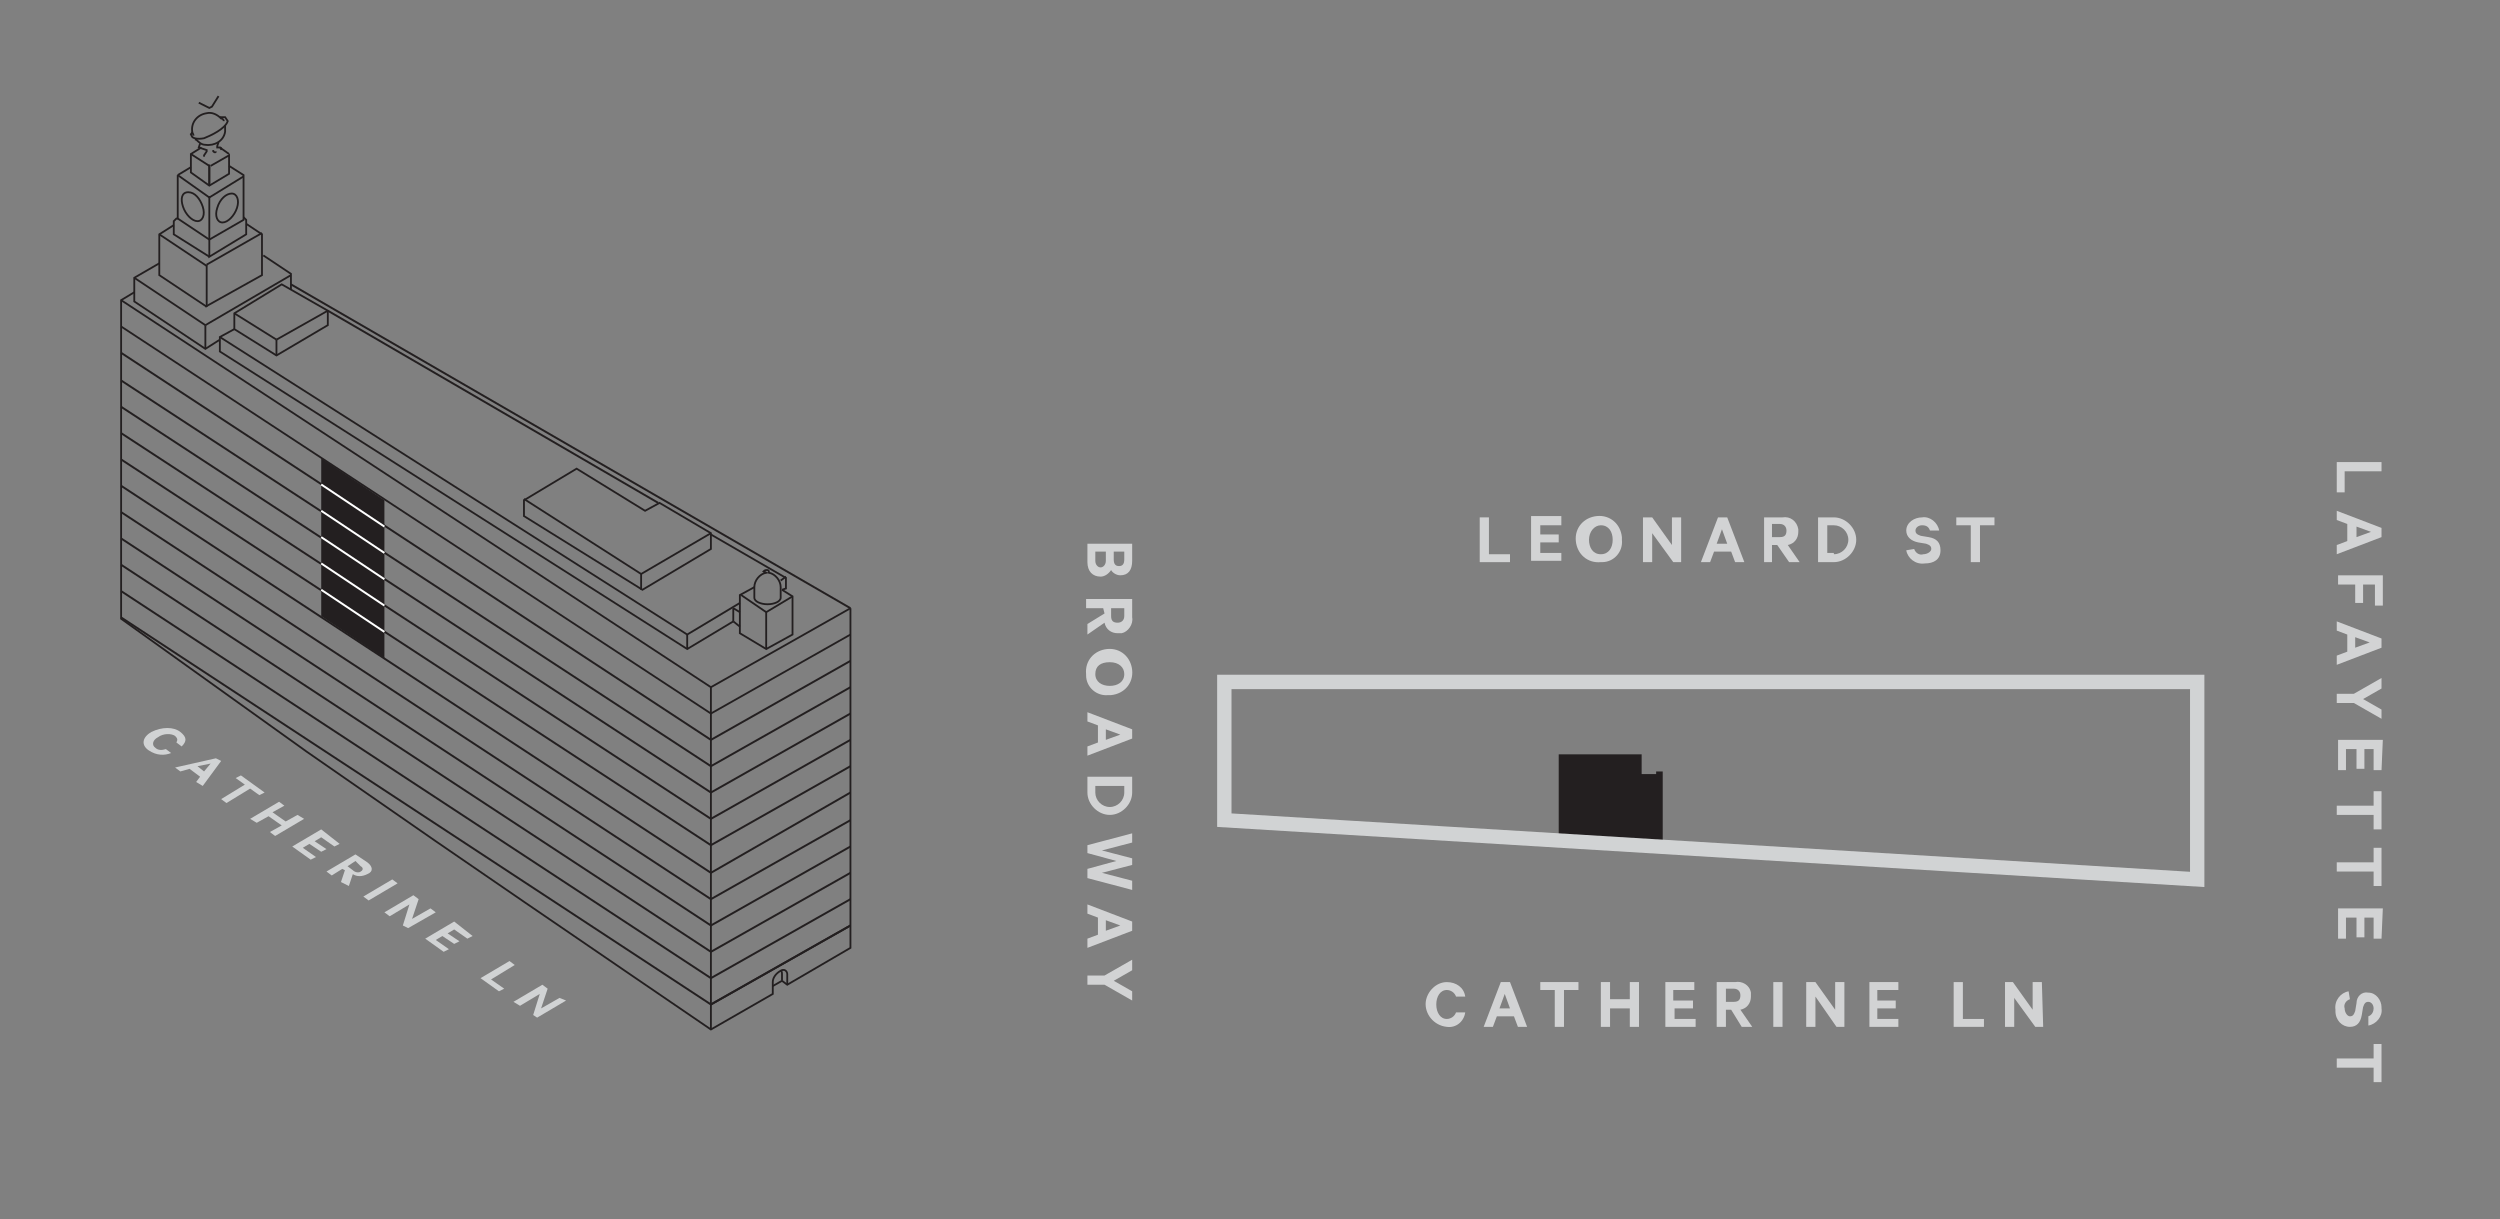 <?xml version="1.0" encoding="utf-8"?>
<!-- Generator: Adobe Illustrator 23.0.0, SVG Export Plug-In . SVG Version: 6.00 Build 0)  -->
<svg version="1.1" id="Layer_1" xmlns="http://www.w3.org/2000/svg" xmlns:xlink="http://www.w3.org/1999/xlink" x="0px" y="0px"
	 viewBox="0 0 189.9 92.6" style="enable-background:new 0 0 189.9 92.6;" xml:space="preserve">
<rect x="0" y="0" width="189.9" height="92.6" fill="#808080" stroke="none"/>
<style type="text/css">
	.st0{fill:#D2D3D4;}
	.st1{fill:#231F20;}
	.st2{clip-path:url(#SVGID_2_);}
	.st3{fill:none;stroke:#D1D3D4;stroke-width:1.09;stroke-miterlimit:10;}
	.st4{clip-path:url(#SVGID_4_);}
	.st5{fill:none;stroke:#231F20;stroke-width:0.15;stroke-miterlimit:10;}
	.st6{enable-background:new    ;}
	.st7{fill:#D1D3D4;}
	.st8{fill:none;stroke:#231F20;stroke-width:0.14;stroke-miterlimit:10;}
	.st9{clip-path:url(#SVGID_6_);}
	.st10{clip-path:url(#SVGID_8_);}
	.st11{clip-path:url(#SVGID_10_);}
	.st12{clip-path:url(#SVGID_12_);}
	.st13{clip-path:url(#SVGID_14_);}
	.st14{fill:none;stroke:#FFFFFF;stroke-width:0.15;stroke-miterlimit:10;}
</style>
<title>residence_L_7-12_key_horizontal</title>
<g>
	<g>
		<path class="st0" d="M83.6,43.8c-0.6,0-1-0.4-1-1.1v-1.4H86v1.3c0,0.7-0.3,1.1-0.9,1.1c-0.3,0-0.6-0.2-0.7-0.4
			C84.2,43.6,83.9,43.8,83.6,43.8z M83.2,41.9v0.7c0,0.3,0.2,0.5,0.4,0.5s0.4-0.2,0.4-0.5v-0.7H83.2z M84.6,42.5
			c0,0.3,0.1,0.5,0.4,0.5s0.4-0.2,0.4-0.5v-0.6h-0.8V42.5z"/>
		<path class="st0" d="M83.8,46.2h-1.3v-0.7H86v1.4c0.1,0.5-0.3,1.1-0.8,1.2c-0.1,0-0.2,0-0.3,0c-0.5,0-0.9-0.3-1-0.8l-1.3,0.9v-0.8
			l1.3-0.8L83.8,46.2z M84.4,46.2v0.6c0,0.4,0.2,0.5,0.5,0.5s0.5-0.2,0.5-0.5v-0.6H84.4z"/>
		<path class="st0" d="M82.5,51.2c-0.1-1,0.6-1.8,1.6-1.9c1-0.1,1.8,0.6,1.9,1.6s-0.6,1.8-1.6,1.9c-0.1,0-0.1,0-0.2,0
			c-0.9,0.1-1.7-0.6-1.7-1.5C82.5,51.3,82.5,51.3,82.5,51.2z M85.4,51.2c0-0.5-0.4-0.9-1.1-0.9s-1.1,0.3-1.1,0.9s0.5,0.9,1.1,0.9
			S85.4,51.8,85.4,51.2z"/>
		<path class="st0" d="M86,56.1l-3.4,1.3v-0.7l0.8-0.3v-1.3l-0.8-0.3v-0.7l3.4,1.3V56.1z M84,55.4v0.8l1.1-0.4L84,55.4z"/>
		<path class="st0" d="M86,59v1.2c0,0.9-0.8,1.7-1.7,1.7c-0.9,0-1.7-0.8-1.7-1.7V59H86z M83.2,60.2c0,0.6,0.5,1.1,1.1,1.1
			c0.6,0,1.1-0.5,1.1-1.1v-0.5h-2.2L83.2,60.2z"/>
		<path class="st0" d="M86,65.7l-2.3,0.6l2.3,0.6v0.7l-3.4-0.9V66l2.2-0.6l-2.2-0.6v-0.6l3.4-0.9V64l-2.3,0.6l2.3,0.6V65.7z"/>
		<path class="st0" d="M86,70.7L82.6,72v-0.7l0.8-0.3v-1.3l-0.8-0.3v-0.7L86,70V70.7z M84,69.9v0.8l1.1-0.4L84,69.9z"/>
		<path class="st0" d="M86,75.3v0.7l-2.1-1.2h-1.3v-0.7h1.3l2.1-1.2v0.8l-1.4,0.8L86,75.3z"/>
		<path class="st0" d="M180.9,35.1v0.7h-2.8v1.6h-0.6v-2.3H180.9z"/>
		<path class="st0" d="M180.9,40.8l-3.4,1.3v-0.7l0.8-0.3v-1.3l-0.8-0.3v-0.7l3.4,1.3V40.8z M179,40v0.8l1.1-0.4L179,40z"/>
		<path class="st0" d="M177.6,43.7h3.4V46h-0.6v-1.6h-0.9v1.4h-0.6v-1.4h-1.3V43.7z"/>
		<path class="st0" d="M180.9,49.2l-3.4,1.3v-0.7l0.8-0.3v-1.3l-0.8-0.3v-0.7l3.4,1.3V49.2z M178.9,48.4v0.8l1.1-0.4L178.9,48.4z"/>
		<path class="st0" d="M180.9,53.9v0.7l-2.1-1.2h-1.3v-0.7h1.3l2.1-1.2v0.8l-1.4,0.8L180.9,53.9z"/>
		<path class="st0" d="M180.9,58.5h-0.6v-1.6h-0.7v1.5H179v-1.5h-0.8v1.6h-0.6v-2.3h3.4L180.9,58.5z"/>
		<path class="st0" d="M180.9,60.1V63h-0.6v-1.1h-2.8v-0.7h2.8v-1.1H180.9z"/>
		<path class="st0" d="M180.9,64.4v2.9h-0.6v-1.1h-2.8v-0.7h2.8v-1.1H180.9z"/>
		<path class="st0" d="M180.9,71.3h-0.6v-1.6h-0.7v1.5H179v-1.5h-0.8v1.6h-0.6V69h3.4L180.9,71.3z"/>
		<path class="st0" d="M178.5,75.9c-0.3,0.1-0.5,0.4-0.4,0.7c0,0.3,0.2,0.6,0.4,0.6s0.3-0.1,0.4-0.4l0.1-0.6c0-0.5,0.4-0.9,0.9-0.8
			c0.6,0,1,0.6,1,1.1c0,0,0,0,0,0.1c0.1,0.6-0.4,1.2-1,1.3v-0.7c0.3-0.1,0.4-0.4,0.4-0.6c0-0.3-0.2-0.5-0.4-0.5s-0.3,0.1-0.4,0.4
			l-0.1,0.6c-0.1,0.6-0.4,0.9-0.9,0.9c-0.6,0-1.1-0.5-1.1-1.2c0,0,0-0.1,0-0.1c-0.1-0.7,0.4-1.3,1-1.4L178.5,75.9L178.5,75.9z"/>
		<path class="st0" d="M180.9,79.3v2.9h-0.6v-1.1h-2.8v-0.7h2.8v-1.1H180.9z"/>
		<path class="st0" d="M112.4,39.3h0.7v2.8h1.6v0.6h-2.3V39.3z"/>
		<path class="st0" d="M118.6,39.3v0.6H117v0.7h1.4v0.6H117v0.8h1.6v0.6h-2.3v-3.4H118.6z"/>
		<path class="st0" d="M121.6,42.7c-1,0.1-1.8-0.6-1.9-1.6c-0.1-1,0.6-1.8,1.6-1.9c1-0.1,1.8,0.6,1.9,1.6c0,0.1,0,0.1,0,0.2
			c0.1,0.9-0.6,1.7-1.5,1.7C121.7,42.7,121.7,42.7,121.6,42.7z M121.6,39.9c-0.5,0-0.9,0.5-0.9,1.1s0.3,1.1,0.9,1.1s0.9-0.5,0.9-1.1
			S122.2,39.9,121.6,39.9z"/>
		<path class="st0" d="M127.7,42.7h-0.6l-1.6-2.2v2.2h-0.7v-3.4h0.7l1.5,2.1v-2.1h0.7L127.7,42.7z"/>
		<path class="st0" d="M131.2,39.3l1.3,3.4h-0.7l-0.3-0.8h-1.3l-0.3,0.8h-0.7l1.3-3.4H131.2z M130.4,41.3h0.8l-0.4-1.1L130.4,41.3z"
			/>
		<path class="st0" d="M134.6,41.4v1.3H134v-3.4h1.4c0.6-0.1,1.1,0.3,1.2,0.9c0,0.1,0,0.1,0,0.2c0,0.5-0.3,0.9-0.8,1l0.9,1.3h-0.8
			l-0.9-1.3H134.6z M134.6,40.8h0.6c0.4,0,0.5-0.2,0.5-0.5s-0.2-0.5-0.5-0.5h-0.6V40.8z"/>
		<path class="st0" d="M138.1,39.3h1.2c0.9,0,1.7,0.8,1.7,1.7c0,0.9-0.8,1.7-1.7,1.7h-1.2V39.3z M139.3,42.1c0.6,0,1.1-0.5,1.1-1.1
			c0-0.6-0.5-1.1-1.1-1.1h-0.5v2.1H139.3z"/>
		<path class="st0" d="M145.4,41.7c0.1,0.3,0.4,0.5,0.7,0.4c0.3,0,0.6-0.2,0.6-0.4s-0.1-0.3-0.4-0.4l-0.6-0.1
			c-0.5-0.1-0.9-0.4-0.9-0.9c0-0.6,0.6-1,1.2-1c0,0,0,0,0,0c0.6-0.1,1.2,0.4,1.3,1h-0.7c-0.1-0.3-0.3-0.4-0.6-0.4
			c-0.3,0-0.5,0.2-0.5,0.4s0.1,0.3,0.4,0.4l0.6,0.1c0.6,0.1,0.9,0.4,0.9,1c0,0.7-0.5,1-1.2,1c-0.7,0.1-1.3-0.4-1.4-1L145.4,41.7z"/>
		<path class="st0" d="M148.6,39.3h2.9v0.6h-1.1v2.8h-0.7v-2.8h-1.1V39.3z"/>
		<path class="st0" d="M109.9,74.6c0.7,0,1.3,0.4,1.4,1.1h-0.7c-0.1-0.3-0.4-0.5-0.7-0.5c-0.5,0-0.8,0.5-0.8,1.1s0.3,1.1,0.8,1.1
			c0.3,0,0.6-0.2,0.7-0.5h0.7c-0.1,0.7-0.7,1.2-1.4,1.1c-1-0.1-1.7-1-1.6-1.9C108.4,75.3,109.1,74.6,109.9,74.6L109.9,74.6z"/>
		<path class="st0" d="M114.7,74.6l1.3,3.4h-0.7l-0.3-0.8h-1.3l-0.3,0.8h-0.7l1.3-3.4H114.7z M113.9,76.6h0.8l-0.4-1.1L113.9,76.6z"
			/>
		<path class="st0" d="M117,74.6h2.9v0.6h-1.1V78h-0.7v-2.8H117V74.6z"/>
		<path class="st0" d="M124.5,74.6V78h-0.7v-1.4h-1.5V78h-0.7v-3.4h0.7v1.3h1.5v-1.3H124.5z"/>
		<path class="st0" d="M128.7,74.6v0.6h-1.6V76h1.5v0.6h-1.4v0.8h1.6V78h-2.3v-3.4H128.7z"/>
		<path class="st0" d="M131.1,76.7V78h-0.7v-3.4h1.4c0.5-0.1,1.1,0.2,1.2,0.8c0,0.1,0,0.2,0,0.3c0,0.5-0.3,0.9-0.8,1l0.9,1.3h-0.8
			l-0.8-1.3L131.1,76.7z M131.1,76.1h0.6c0.4,0,0.5-0.2,0.5-0.5s-0.2-0.5-0.5-0.5h-0.6V76.1z"/>
		<path class="st0" d="M135.4,78h-0.7v-3.4h0.7V78z"/>
		<path class="st0" d="M140.1,78h-0.6l-1.6-2.3V78h-0.7v-3.4h0.7l1.5,2.1v-2.1h0.7L140.1,78z"/>
		<path class="st0" d="M144.2,74.6v0.6h-1.6V76h1.4v0.6h-1.4v0.8h1.6V78H142v-3.4H144.2z"/>
		<path class="st0" d="M148.4,74.6h0.7v2.8h1.6V78h-2.3V74.6z"/>
		<path class="st0" d="M155.2,78h-0.6l-1.6-2.2V78h-0.7v-3.4h0.6l1.5,2.1v-2.1h0.7L155.2,78L155.2,78z"/>
	</g>
	<g id="_4-6_H">
		<polygon class="st1" points="118.4,63.7 126.3,64.2 126.3,58.6 125.8,58.6 125.8,58.8 124.7,58.8 124.7,57.3 123.4,57.3 
			122.1,57.3 118.4,57.3 		"/>
		<g>
			<defs>
				<rect id="SVGID_1_" x="92.1" y="50.7" width="76.6" height="17.3"/>
			</defs>
			<clipPath id="SVGID_2_">
				<use xlink:href="#SVGID_1_"  style="overflow:visible;"/>
			</clipPath>
			<g class="st2">
				<polygon class="st3" points="166.9,51.8 166.9,66.8 93,62.3 93,51.8 				"/>
			</g>
		</g>
		<g>
			<defs>
				<rect id="SVGID_3_" x="4.4" y="6.9" width="61.4" height="73.7"/>
			</defs>
			<clipPath id="SVGID_4_">
				<use xlink:href="#SVGID_3_"  style="overflow:visible;"/>
			</clipPath>
			<g class="st4">
				<polyline class="st5" points="64.6,50.2 54,56.2 9.2,26.8 				"/>
				<polyline class="st5" points="64.6,52.2 54,58.2 9.2,28.9 				"/>
				<polyline class="st5" points="64.6,54.2 54,60.2 9.2,30.9 				"/>
				<polyline class="st5" points="64.6,56.2 54,62.2 9.2,32.9 				"/>
				<polyline class="st5" points="64.6,58.2 54,64.2 9.2,34.9 				"/>
				<polyline class="st5" points="64.6,60.2 54,66.3 9.2,36.9 				"/>
				<polyline class="st5" points="64.6,62.3 54,68.3 9.2,38.9 				"/>
				<polyline class="st5" points="64.6,64.3 54,70.3 9.2,40.9 				"/>
				<polyline class="st5" points="64.6,66.3 54,72.3 9.2,42.9 				"/>
				<polyline class="st5" points="64.6,68.3 54,74.3 9.2,44.9 				"/>
				<polyline class="st5" points="64.6,70.3 54,76.3 9.2,46.9 				"/>
				<line class="st5" x1="64.6" y1="70.3" x2="54" y2="76.3"/>
				<g class="st6">
					<path class="st7" d="M13.7,55.6c0.5,0.4,0.5,0.7,0.1,1.1l-0.4-0.3c0.1-0.2,0.1-0.3-0.1-0.5c-0.3-0.2-0.9-0.2-1.3,0.1
						c-0.4,0.2-0.5,0.6-0.2,0.8c0.2,0.2,0.5,0.2,0.8,0.1l0.4,0.3c-0.5,0.2-1.1,0.2-1.7-0.2c-0.6-0.4-0.5-1,0.2-1.4
						C12.3,55.2,13.2,55.2,13.7,55.6z"/>
				</g>
				<g class="st6">
					<path class="st7" d="M16.8,57.8l-1.4,1.9l-0.5-0.3l0.3-0.4l-0.8-0.6l-0.7,0.2l-0.4-0.3l3.1-0.7L16.8,57.8z M15,58.2l0.5,0.4
						L16,58L15,58.2z"/>
				</g>
				<g class="st6">
					<path class="st7" d="M18.3,58.9l1.8,1.3l-0.4,0.2L19,59.9L17.2,61l-0.4-0.3l1.8-1.1l-0.7-0.5L18.3,58.9z"/>
					<path class="st7" d="M23.1,62.2l-2.2,1.3l-0.4-0.3l0.9-0.5l-1-0.7l-0.9,0.5L19,62.2l2.2-1.3l0.4,0.3l-0.9,0.5l1,0.7l0.9-0.5
						L23.1,62.2z"/>
					<path class="st7" d="M25.8,64.1l-0.4,0.2l-1-0.7l-0.5,0.3l0.9,0.6l-0.4,0.2l-0.9-0.6L23,64.4l1,0.7l-0.4,0.2l-1.4-1l2.2-1.3
						L25.8,64.1z"/>
					<path class="st7" d="M26,66l-0.8,0.5l-0.4-0.3l2.2-1.3l0.9,0.6c0.4,0.3,0.5,0.7,0,0.9c-0.4,0.2-0.8,0.2-1.1,0l-0.3,0.9L25.9,67
						l0.3-0.9L26,66z M26.4,65.8l0.4,0.3c0.2,0.2,0.5,0.2,0.6,0.1c0.2-0.1,0.2-0.3,0-0.4L27,65.4L26.4,65.8z"/>
					<path class="st7" d="M28,68.4l-0.4-0.3l2.2-1.3l0.4,0.3L28,68.4z"/>
					<path class="st7" d="M31,70.5l-0.4-0.2l0.5-1.6l-1.5,0.9l-0.4-0.3l2.2-1.3l0.4,0.3l-0.5,1.5l1.4-0.8l0.4,0.3L31,70.5z"/>
					<path class="st7" d="M35.9,71.1l-0.4,0.2l-1-0.7L34,70.9l0.9,0.6l-0.4,0.2l-0.9-0.6l-0.5,0.3l1,0.7l-0.4,0.2l-1.4-1l2.2-1.3
						L35.9,71.1z"/>
					<path class="st7" d="M38.7,73l0.4,0.3l-1.8,1.1l1,0.7l-0.4,0.2l-1.4-1L38.7,73z"/>
				</g>
				<g class="st6">
					<path class="st7" d="M40.8,77.3l-0.3-0.2l0.5-1.6l-1.5,0.9L39,76.1l2.2-1.3l0.4,0.3l-0.5,1.5l1.4-0.8L43,76L40.8,77.3z"/>
				</g>
				<polyline class="st8" points="64.6,48.2 54,54.2 9.2,24.8 				"/>
				<line class="st8" x1="54" y1="52.2" x2="54" y2="78.2"/>
				<line class="st8" x1="59.4" y1="74.5" x2="58.7" y2="74.9"/>
				<polyline class="st8" points="59.4,74.5 59.8,74.8 64.6,72 64.6,46.2 				"/>
				<polyline class="st8" points="64.6,46.2 54,52.2 9.2,22.8 				"/>
				<g>
					<defs>
						<rect id="SVGID_5_" x="4.4" y="6.9" width="61.3" height="73.7"/>
					</defs>
					<clipPath id="SVGID_6_">
						<use xlink:href="#SVGID_5_"  style="overflow:visible;"/>
					</clipPath>
					<g class="st9">
						<path class="st8" d="M59.4,74.5V74c0-0.1,0-0.2-0.1-0.3"/>
						<path class="st8" d="M59.8,74.8V74c0-0.2-0.2-0.5-0.6-0.2c-0.3,0.2-0.5,0.5-0.5,0.8v0.9L54,78.2l-6.3-4.3l-7.9-5.4l-6.7-4.6
							l-9.8-6.8L9.2,47V22.8l1-0.6"/>
					</g>
				</g>
				<line class="st8" x1="55.7" y1="47.2" x2="55.7" y2="46.2"/>
				<line class="st8" x1="15.6" y1="24.7" x2="15.6" y2="26.5"/>
				<line class="st8" x1="55.7" y1="47.2" x2="56.2" y2="47.6"/>
				<line class="st8" x1="55.7" y1="46.2" x2="56.2" y2="46.5"/>
				<line class="st8" x1="15.9" y1="14" x2="15.9" y2="12.6"/>
				<line class="st8" x1="15.9" y1="14.1" x2="15.9" y2="12.5"/>
				<line class="st8" x1="15.7" y1="23.3" x2="15.7" y2="20.1"/>
				<polyline class="st8" points="16.7,25.8 15.6,26.5 10.2,22.9 10.2,21.1 12.1,20 				"/>
				<polyline class="st8" points="15.9,18.2 18.5,16.7 18.5,13.4 18.5,13.3 17.4,12.6 				"/>
				<g>
					<defs>
						<rect id="SVGID_7_" x="4.4" y="6.9" width="61.3" height="73.7"/>
					</defs>
					<clipPath id="SVGID_8_">
						<use xlink:href="#SVGID_7_"  style="overflow:visible;"/>
					</clipPath>
					<g class="st10">
						<path class="st8" d="M15.4,15.7c0.2,0.6,0,1.1-0.4,1.1s-0.9-0.5-1.1-1.1s-0.1-1.1,0.4-1.1S15.2,15.1,15.4,15.7z"/>
						<path class="st8" d="M16.5,15.8c-0.2,0.6,0,1.1,0.4,1.1s0.9-0.5,1.1-1.1s0-1.1-0.4-1.1S16.7,15.1,16.5,15.8z"/>
					</g>
				</g>
				<line class="st8" x1="15.7" y1="20.1" x2="19.9" y2="17.7"/>
				<line class="st8" x1="12.1" y1="17.8" x2="15.7" y2="20.2"/>
				<line class="st8" x1="10.2" y1="21.1" x2="15.6" y2="24.7"/>
				<polyline class="st8" points="18.5,16.5 18.7,16.7 18.7,17.8 18.7,17.8 15.9,19.5 15.9,19.4 15.9,14.9 				"/>
				<polyline class="st8" points="13.2,17.1 12.1,17.8 12.1,20.9 12.1,20.9 15.7,23.3 				"/>
				<polyline class="st8" points="20,19.4 22.1,20.8 22.1,22 				"/>
				<line class="st8" x1="15.9" y1="15" x2="18.5" y2="13.4"/>
				<line class="st8" x1="13.5" y1="13.3" x2="14.5" y2="12.7"/>
				<line class="st8" x1="13.5" y1="13.3" x2="15.9" y2="15"/>
				<polyline class="st8" points="18.7,17 19.9,17.8 19.9,17.8 19.9,20.8 19.9,20.9 15.6,23.3 				"/>
				<line class="st8" x1="14.5" y1="11.7" x2="15.9" y2="12.6"/>
				<line class="st8" x1="16.7" y1="11.2" x2="17.4" y2="11.7"/>
				<g>
					<defs>
						<rect id="SVGID_9_" x="4.4" y="6.9" width="61.3" height="73.7"/>
					</defs>
					<clipPath id="SVGID_10_">
						<use xlink:href="#SVGID_9_"  style="overflow:visible;"/>
					</clipPath>
					<g class="st11">
						<path class="st8" d="M14.6,10c0,0.1-0.1,0.2-0.1,0.2l0.1,0.2c0.1,0.1,0.4,0.2,0.9,0.1c0.5-0.2,1.6-0.7,1.8-1.3l-0.2-0.3
							c-0.1,0-0.2,0-0.4,0"/>
					</g>
				</g>
				<polyline class="st8" points="15.1,7.8 15.9,8.2 16.1,8.1 16.6,7.3 				"/>
				<g>
					<defs>
						<rect id="SVGID_11_" x="4.4" y="6.9" width="61.3" height="73.7"/>
					</defs>
					<clipPath id="SVGID_12_">
						<use xlink:href="#SVGID_11_"  style="overflow:visible;"/>
					</clipPath>
					<g class="st12">
						<path class="st8" d="M17.1,9.5c0,0.2,0,0.4,0,0.5c-0.1,0.7-0.8,1.1-1.5,1c0,0,0,0,0,0c-0.3,0-0.5-0.2-0.7-0.4h-0.1"/>
						<path class="st8" d="M14.7,10.3c0-0.1-0.1-0.2-0.1-0.3c-0.1-0.7,0.4-1.3,1.1-1.4c0,0,0,0,0,0c0.4-0.1,0.8,0.1,1.1,0.4
							C16.9,9,17,9.1,17,9.2"/>
						<path class="st8" d="M16.8,11.4c0,0,0-0.1,0-0.1c0,0,0-0.1-0.1-0.1c-0.1,0-0.1,0-0.2,0v-0.1l0.1-0.3"/>
						<path class="st8" d="M16.2,11.4c0,0,0,0.1,0,0.1c0.1,0.1,0.2,0.1,0.2,0c0,0,0,0,0,0"/>
					</g>
				</g>
				<polyline class="st8" points="15.5,11.9 15.5,11.8 15.7,11.5 15.7,11.4 15.4,11.3 15.1,11.2 15.2,10.9 				"/>
				<line class="st8" x1="13.5" y1="16.6" x2="15.9" y2="18.2"/>
				<polyline class="st8" points="15.9,19.5 13.2,17.8 13.2,17.7 13.2,16.8 13.2,16.8 13.4,16.6 13.5,16.6 13.5,13.3 				"/>
				<polyline class="st8" points="15.3,11.2 14.5,11.7 14.5,11.7 14.5,13.1 15.9,14.1 15.9,14.1 17.4,13.2 17.4,11.8 17.4,11.8 
					16,12.6 				"/>
				<line class="st8" x1="39.8" y1="37.9" x2="48.7" y2="43.6"/>
				<polyline class="st8" points="60.2,45.3 58.2,46.5 56.3,45.2 				"/>
				<line class="st8" x1="58.2" y1="49.3" x2="58.2" y2="46.5"/>
				<polyline class="st8" points="56.2,45.8 52.2,48.2 16.7,25.6 				"/>
				<line class="st5" x1="64.6" y1="46.2" x2="22.1" y2="21.6"/>
				<line class="st5" x1="50" y1="38.2" x2="24.9" y2="23.6"/>
				<line class="st8" x1="52.2" y1="49.3" x2="52.2" y2="48.2"/>
				<line class="st8" x1="48.7" y1="44.8" x2="48.7" y2="43.6"/>
				<polygon class="st8" points="54,40.5 54,41.7 48.8,44.8 39.8,39.2 39.8,38 43.8,35.6 49,38.8 50.1,38.2 				"/>
				<line class="st8" x1="54" y1="40.5" x2="48.7" y2="43.6"/>
				<line class="st8" x1="24.9" y1="23.6" x2="21" y2="25.8"/>
				<polygon class="st8" points="17.8,25 17.8,23.8 17.8,23.8 21.4,21.6 24.9,23.6 24.9,24.7 24.9,24.7 21,27 				"/>
				<polyline class="st8" points="55.7,47.2 52.2,49.3 16.7,26.7 16.7,26.7 16.7,25.6 17.8,25 				"/>
				<line class="st8" x1="21" y1="25.8" x2="17.8" y2="23.8"/>
				<line class="st8" x1="21" y1="27" x2="21" y2="25.8"/>
				<polyline class="st8" points="59.4,44.8 59.7,44.7 59.7,43.9 54,40.6 				"/>
				<line class="st8" x1="59.7" y1="43.8" x2="59.3" y2="44.1"/>
				<line class="st8" x1="22.1" y1="20.9" x2="15.6" y2="24.7"/>
				<polyline class="st8" points="57.3,44.6 56.2,45.2 56.2,48.1 58.2,49.3 60.2,48.2 60.2,45.3 59.4,44.8 				"/>
				<g>
					<defs>
						<rect id="SVGID_13_" x="4.4" y="6.9" width="61.3" height="73.7"/>
					</defs>
					<clipPath id="SVGID_14_">
						<use xlink:href="#SVGID_13_"  style="overflow:visible;"/>
					</clipPath>
					<g class="st13">
						<path class="st8" d="M58.2,43.5c-0.5,0.1-0.9,0.6-0.9,1.1v0.8c0,0.3,0.5,0.5,1,0.5s1-0.2,1-0.5v-0.8c0-0.5-0.4-1-0.9-1.1v-0.1
							c0-0.1-0.1-0.1-0.2-0.1s-0.2,0.1-0.2,0.1L58.2,43.5z"/>
					</g>
				</g>
				<polygon class="st1" points="24.4,34.8 24.4,46.8 29.2,50 29.2,38 				"/>
				<line class="st14" x1="29.2" y1="40" x2="24.4" y2="36.8"/>
				<line class="st14" x1="29.2" y1="42" x2="24.4" y2="38.8"/>
				<line class="st14" x1="29.2" y1="44" x2="24.4" y2="40.8"/>
				<line class="st14" x1="29.2" y1="46" x2="24.4" y2="42.8"/>
				<line class="st14" x1="29.2" y1="48" x2="24.4" y2="44.8"/>
			</g>
		</g>
	</g>
</g>
</svg>

